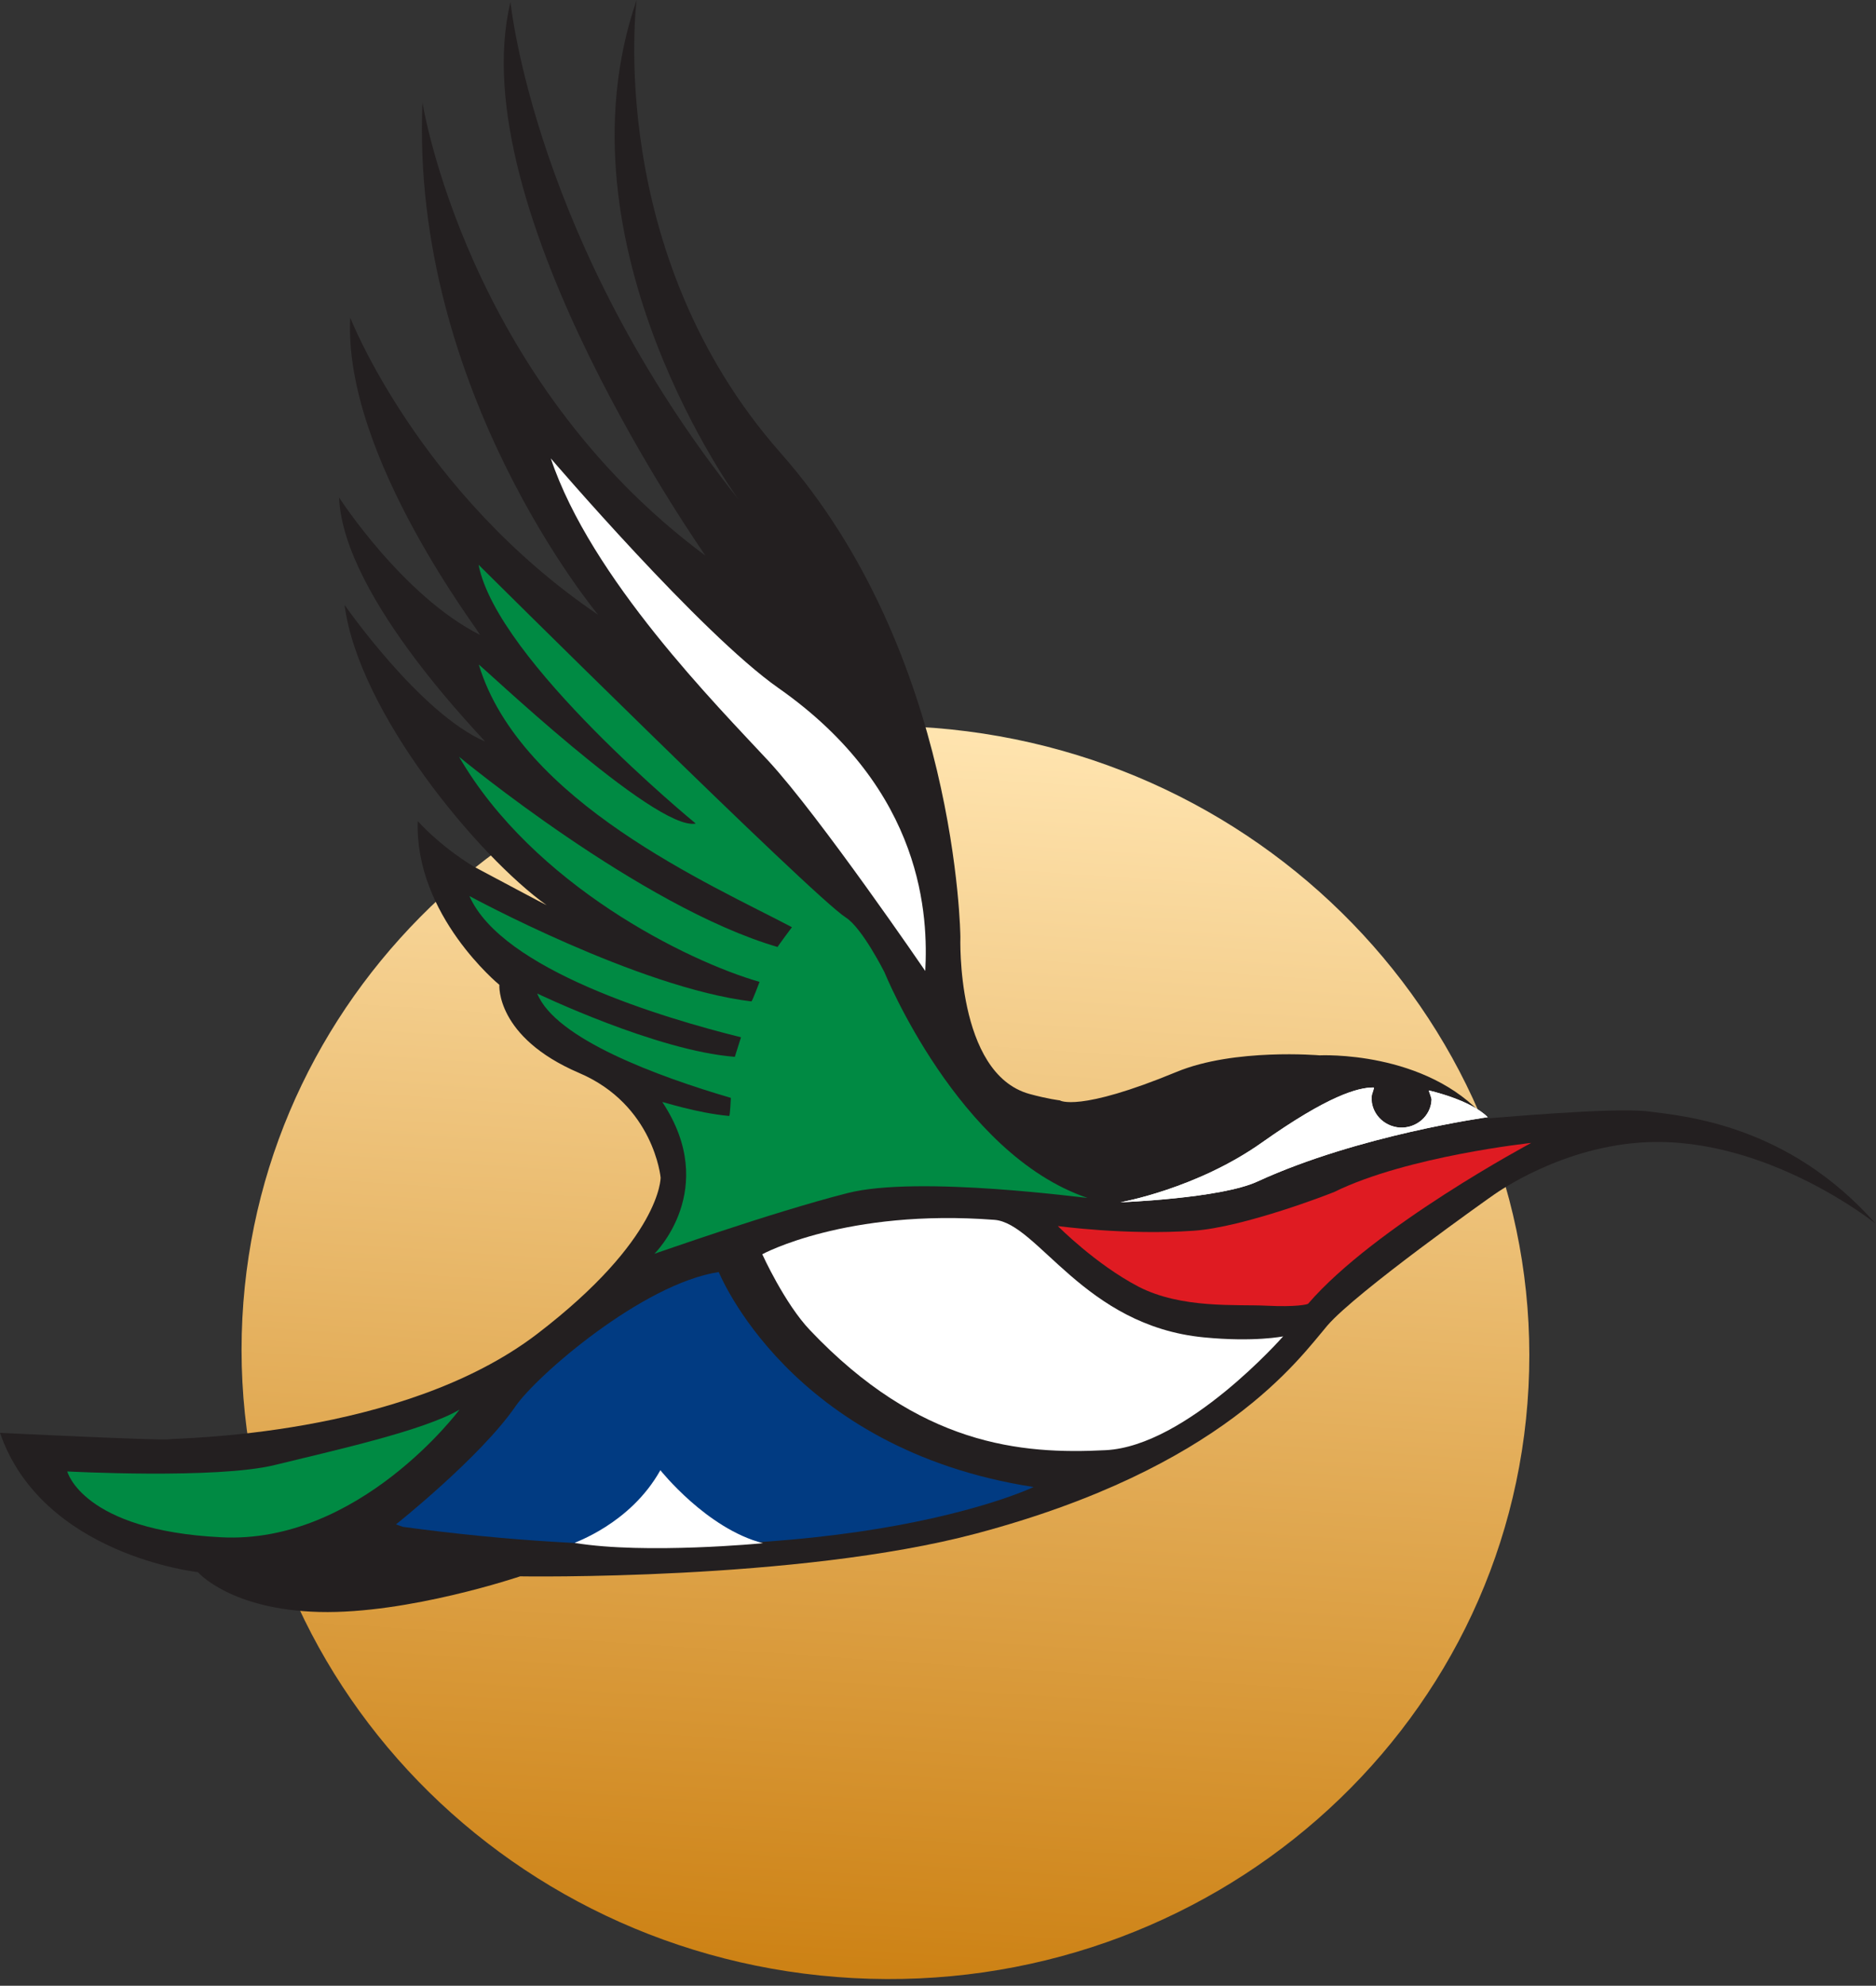 <?xml version="1.0" encoding="utf-8"?>
<!-- Generator: Adobe Illustrator 25.4.1, SVG Export Plug-In . SVG Version: 6.00 Build 0)  -->
<svg version="1.1" id="Layer_4" xmlns="http://www.w3.org/2000/svg" xmlns:xlink="http://www.w3.org/1999/xlink" x="0px" y="0px"
	 viewBox="0 0 75.85 80.27" style="enable-background:new 0 0 75.85 80.27;" xml:space="preserve">
<rect x="0" y="0" width="75.85" height="80.27" fill="#333333" stroke="none"/>
<style type="text/css">
	.st0{fill:url(#SVGID_1_);}
	.st1{fill:#231F20;}
	.st2{fill:#FFFFFF;}
	.st3{fill:#008A43;}
	.st4{fill:#013B82;}
	.st5{fill:#DF1B22;}
</style>
<linearGradient id="SVGID_1_" gradientUnits="userSpaceOnUse" x1="160.611" y1="76.444" x2="161.369" y2="76.444" gradientTransform="matrix(-3.496 66.707 66.707 3.496 -4500.718 -10951.75)">
	<stop  offset="0" style="stop-color:#FFE4AF"/>
	<stop  offset="1" style="stop-color:#CD8215"/>
</linearGradient>
<path class="st0" d="M9.8,53.27C9.08,67.24,20.14,79.19,34.5,79.96c14.36,0.77,26.58-9.92,27.3-23.89
	c0.72-13.97-10.34-25.92-24.7-26.69c-0.49-0.03-0.98-0.04-1.46-0.04C21.92,29.35,10.5,39.78,9.8,53.27"/>
<path class="st1" d="M38.83,37.87c0,0-0.19,5.52,2.79,6.35c0.77,0.21,1.23,0.26,1.23,0.26s0.73,0.5,4.72-1.15
	c2.34-0.97,5.78-0.67,5.78-0.67s4.31-0.22,6.72,2.55c0.02,0.02,5.12-0.47,6.6-0.28s5.65,0.55,9.16,4.53c0,0-4.34-3.49-9.22-3.29
	c-3.41,0.14-6.04,2.01-6.19,2.11c-0.15,0.1-5.59,3.95-6.75,5.3c-1.16,1.36-4.23,5.76-14.2,8.41c-7.22,1.92-18.44,1.73-18.44,1.73
	s-4.52,1.53-8.12,1.44c-3.6-0.09-4.91-1.61-4.91-1.61S1.71,62.87,0,57.92c0,0,6.57,0.32,6.83,0.26c0.26-0.06,9.4-0.06,14.89-4.26
	c5.03-3.85,4.99-6.32,4.99-6.32s-0.27-2.94-3.3-4.23c-3.38-1.45-3.22-3.56-3.22-3.56s-3.43-2.81-3.3-6.62c0,0,0.81,0.94,2.23,1.82
	c0,0,2.98,1.59,2.98,1.58c-2.74-1.96-7.6-7.77-8.17-12.14c0,0,3.03,4.37,5.67,5.52c0.15,0.07-5.73-5.74-5.89-9.86
	c0,0,2.56,3.97,5.69,5.55c0.16,0.08-5.53-7.17-5.24-12.82c0,0,2.77,7.09,10.02,12.01c0.04,0.03-7.59-9.02-7.1-20.71
	c0,0,1.76,11.14,11.44,18.32c0.05,0.04-9.91-13.99-7.88-22.38c0,0,0.96,9.75,9.23,20.12C29.9,20.25,22.31,9.95,25.74,0
	c0,0-1.33,10.21,5.83,18.32C38.72,26.43,38.83,37.87,38.83,37.87"/>
<path class="st2" d="M30.82,50.7c0,0,3.39-1.85,9.39-1.39c1.76,0.14,3.61,4.28,8.46,4.75c2.04,0.2,3.21-0.04,3.21-0.04
	s-3.89,4.43-7.17,4.6c-3.44,0.18-7.54-0.19-11.96-4.85C31.72,52.69,30.82,50.7,30.82,50.7"/>
<path class="st3" d="M2.72,59.48c0,0,6.03,0.32,8.39-0.26c2.36-0.58,6.04-1.39,7.47-2.24c0,0-4.06,5.46-9.65,5.16
	C3.33,61.86,2.72,59.48,2.72,59.48"/>
<path class="st4" d="M16.01,61.62c0,0,3.42-2.72,4.83-4.77c0.86-1.25,5.14-4.96,8.22-5.43c0.01,0,2.84,7.16,12.73,8.69
	c0,0-8.21,3.95-25.5,1.61L16.01,61.62z"/>
<path class="st2" d="M51.03,46.18c-2.65,1.88-5.73,2.42-5.73,2.42s4.06-0.15,5.54-0.84c4.09-1.88,9.31-2.6,9.31-2.6
	c-0.7-0.71-2.38-1.08-2.38-1.08c0.01,0.07,0.12,0.31,0.11,0.38c-0.03,0.65-0.6,1.15-1.27,1.12c-0.67-0.04-1.19-0.6-1.15-1.25
	c0.01-0.13,0.13-0.37,0.08-0.37C54.9,43.95,53.68,44.3,51.03,46.18"/>
<path class="st5" d="M61.91,46.2c0,0-6.32,3.37-9.02,6.5c-0.02,0.03-0.49,0.14-1.69,0.08c-1.2-0.06-3.43,0.13-5.17-0.77
	c-1.74-0.91-3.26-2.45-3.26-2.45s2.75,0.38,5.49,0.19c2.04-0.14,5.56-1.51,5.69-1.57C56.91,46.73,61.91,46.2,61.91,46.2"/>
<path class="st3" d="M26.46,50.68c0,0,2.66-2.6,0.32-6.13c-0.02-0.03,1.37,0.44,2.7,0.56c0.04,0,0.06-0.64,0.07-0.73
	c-2.93-0.86-7.09-2.38-7.83-4.22c0,0,4.83,2.32,7.99,2.56c0,0,0.25-0.79,0.25-0.79c-3.14-0.78-9.67-2.72-10.98-5.71
	c0,0,6.83,3.71,11.4,4.26c0.03,0.01,0.33-0.79,0.33-0.79c-2.93-0.84-9.15-3.92-12.15-9.1c0,0,7.33,6.07,12.88,7.69
	c-0.01-0.01,0.57-0.79,0.58-0.8c-3.24-1.71-10.98-5.07-12.66-10.61c-0.03-0.1,7.15,6.76,8.77,6.42c0,0-8.04-6.59-8.78-10.46
	c0,0,13.51,13.41,14.85,14.26c0.66,0.42,1.56,2.21,1.56,2.21s2.98,7.35,8.2,9.12c0.11,0.04-6.83-0.93-9.7-0.19
	C31.12,49.03,26.46,50.69,26.46,50.68"/>
<path class="st2" d="M22.27,18.53c0,0,6.05,7.07,9.2,9.28c5.94,4.16,6.05,9.32,5.94,11.44c0,0-4.27-6.25-6.34-8.49
	C29,28.53,23.89,23.38,22.27,18.53"/>
<path class="st2" d="M51.03,46.18c-2.65,1.88-5.73,2.42-5.73,2.42s4.06-0.16,5.54-0.84c4.09-1.88,9.31-2.6,9.31-2.6
	c-0.7-0.71-2.38-1.08-2.38-1.08c0.01,0.07,0.12,0.31,0.11,0.38c-0.03,0.65-0.61,1.15-1.28,1.12c-0.67-0.04-1.19-0.6-1.15-1.25
	c0.01-0.13,0.13-0.37,0.08-0.37C54.9,43.96,53.68,44.31,51.03,46.18"/>
<path class="st2" d="M23.24,62.37c-0.07-0.01,2.23-0.74,3.46-2.94c0,0,1.88,2.37,4.15,2.95C30.87,62.38,26.1,62.84,23.24,62.37"/>
</svg>
